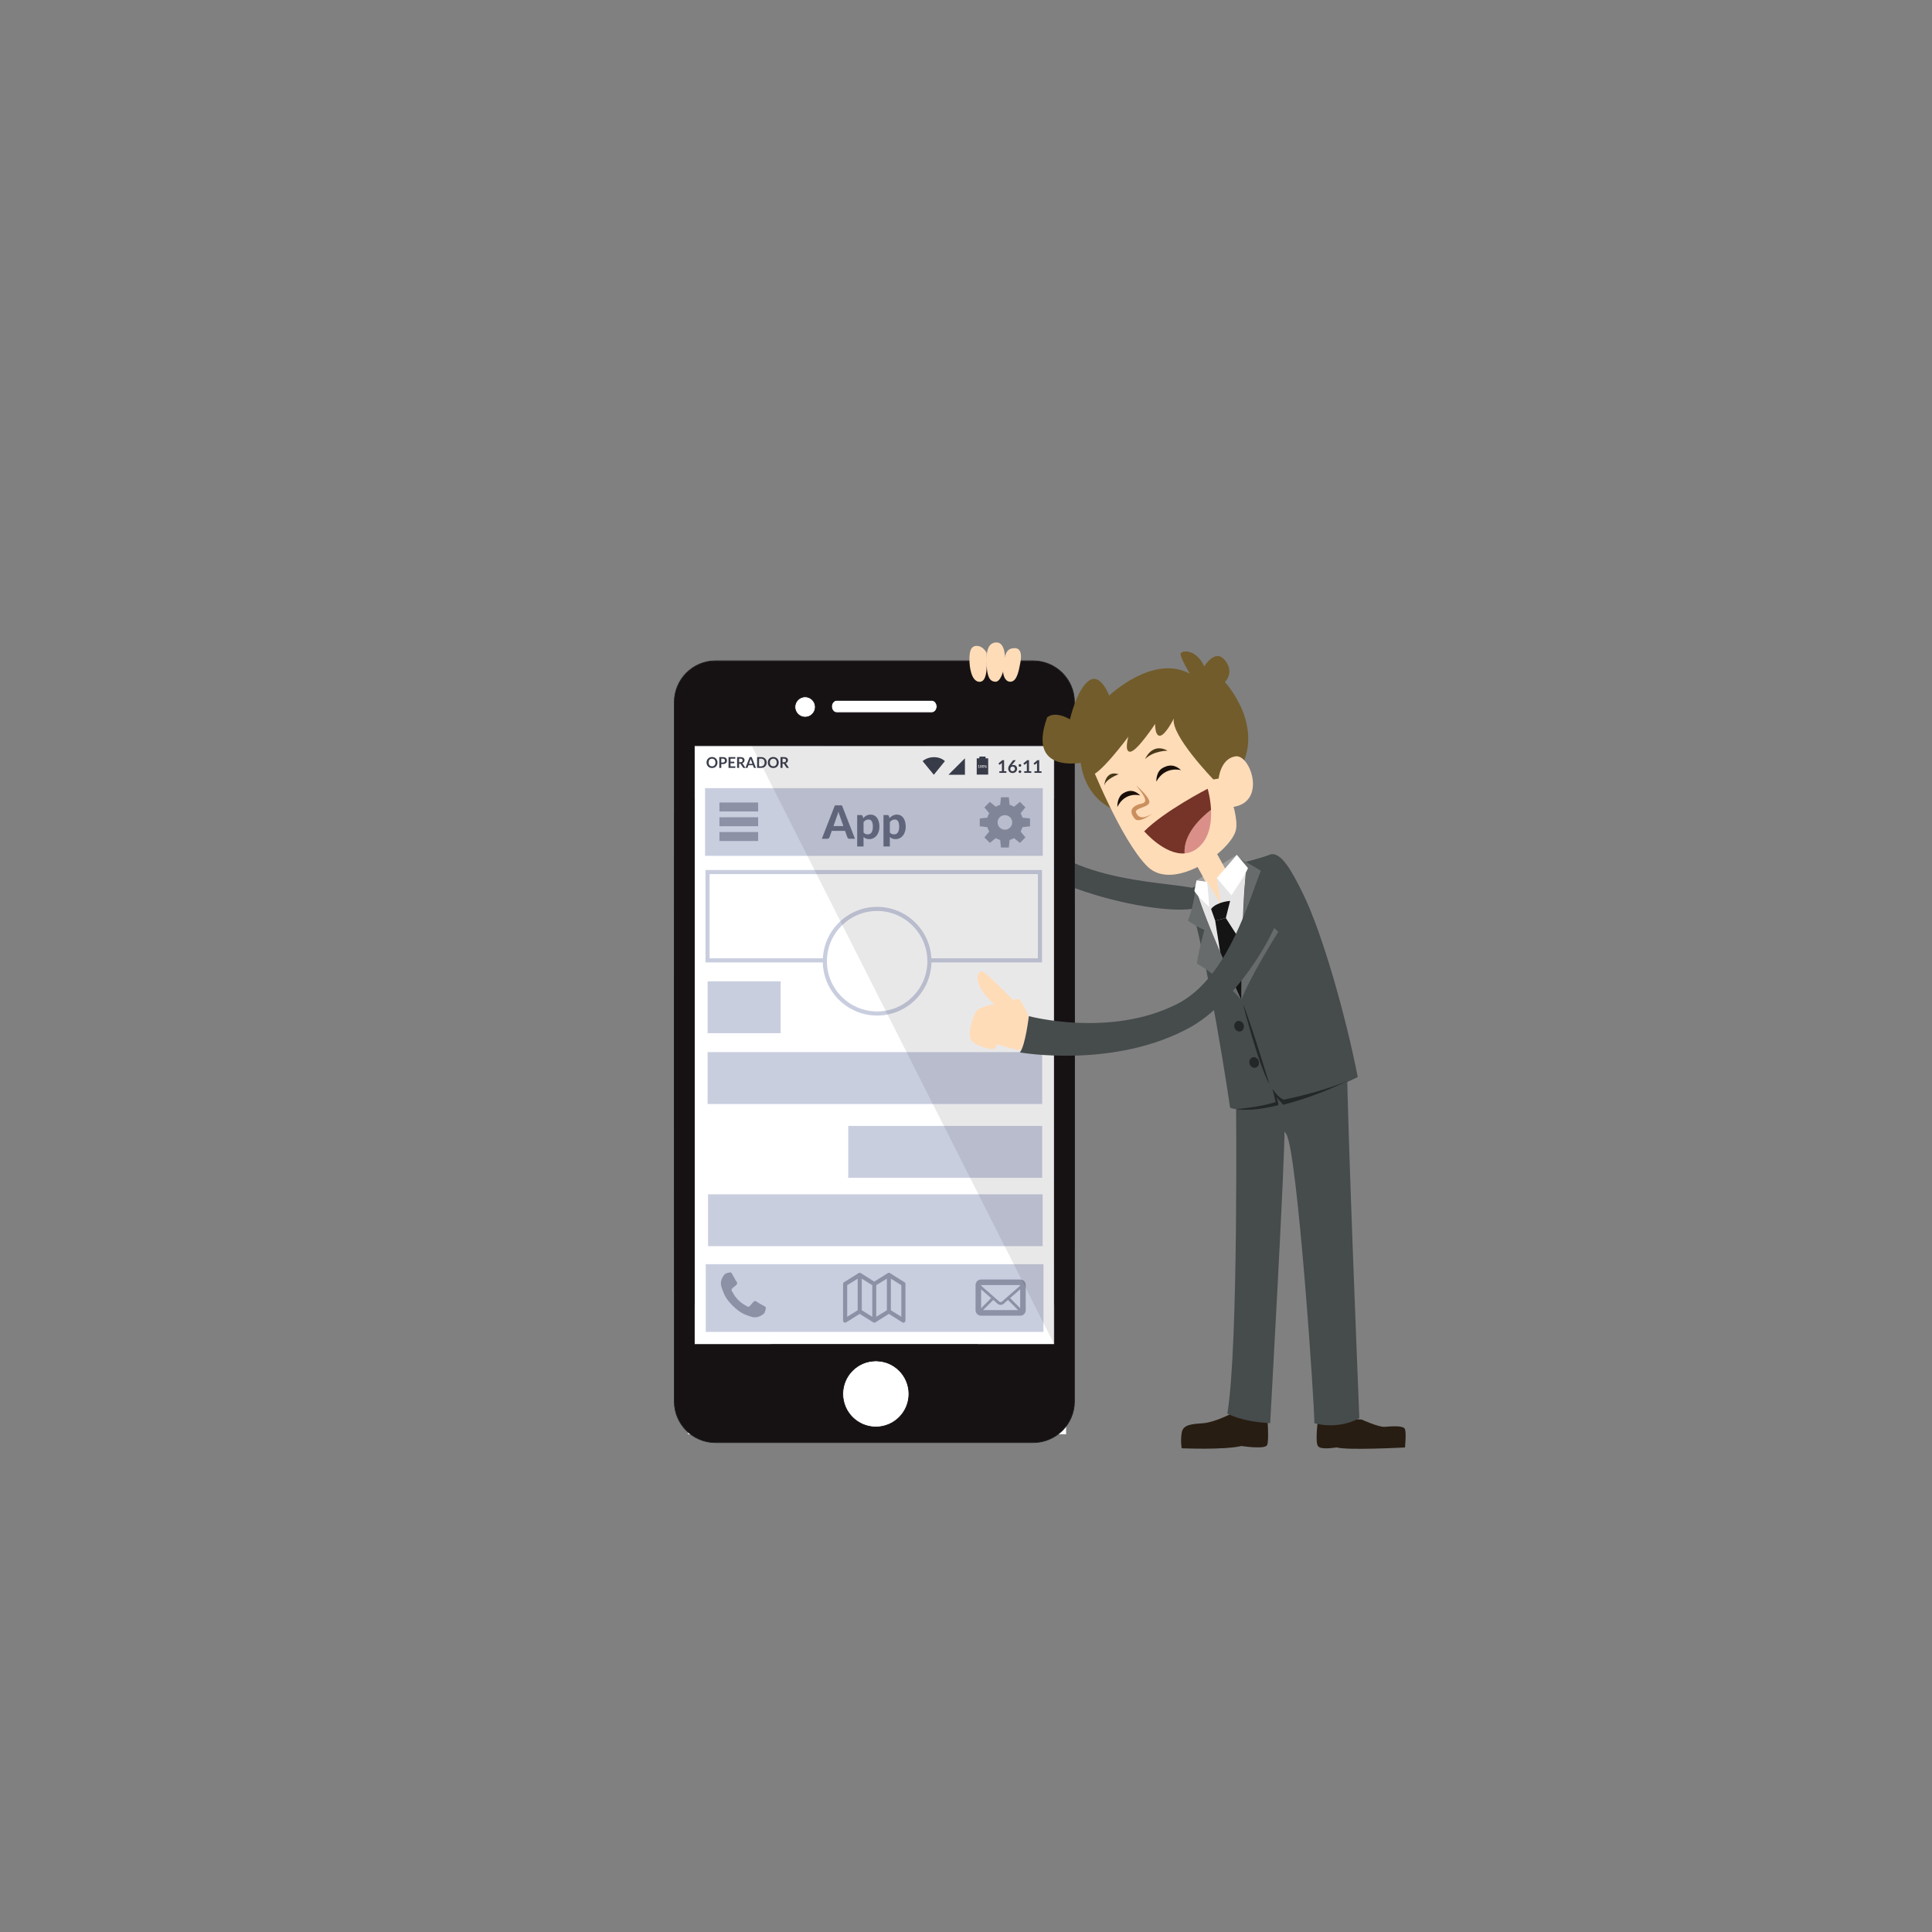 <?xml version="1.0" encoding="utf-8"?>
<!-- Generator: Adobe Illustrator 16.0.0, SVG Export Plug-In . SVG Version: 6.00 Build 0)  -->
<!DOCTYPE svg PUBLIC "-//W3C//DTD SVG 1.1//EN" "http://www.w3.org/Graphics/SVG/1.1/DTD/svg11.dtd">
<svg version="1.1" id="Capa_1" xmlns="http://www.w3.org/2000/svg" xmlns:xlink="http://www.w3.org/1999/xlink" x="0px" y="0px"
	 width="300px" height="300px" viewBox="0 0 300 300" enable-background="new 0 0 300 300" xml:space="preserve">
<rect x="0" y="0" width="300" height="300" fill="#808080" stroke="none"/>
<g>
	<g>
	</g>
	<g>
		<path fill="#464B4C" d="M186.912,138.578c-1.405-1.933-18.693-0.393-26.578-8.954c-7.885-8.563-6.996-21.838-6.996-21.838
			s-4.654,0.734-5.8,0.173c0,0,0.422,15.137,9.988,24.726C164.734,139.913,191.147,144.4,186.912,138.578z"/>
	</g>
	<g>
		<g>
			<g>
				<rect x="106.83" y="107.565" fill-rule="evenodd" clip-rule="evenodd" fill="#FFFFFF" width="58.713" height="115.146"/>
			</g>
			<g>
				<g>
					<path fill-rule="evenodd" clip-rule="evenodd" fill="#FFFFFF" d="M160.424,102.614h-49.331c-3.51,0-6.389,2.907-6.389,6.417
						v108.589c0,3.513,2.879,6.391,6.389,6.391h49.331c3.538,0,6.418-2.878,6.418-6.391V109.03
						C166.842,105.521,163.962,102.614,160.424,102.614z M129.922,108.756h14.772c0.437,0,0.791,0.424,0.791,0.948
						c0,0.523-0.354,0.948-0.791,0.948h-14.772c-0.438,0-0.792-0.425-0.792-0.948C129.13,109.18,129.484,108.756,129.922,108.756z
						 M125.022,108.203c0.872,0,1.58,0.708,1.58,1.58s-0.708,1.58-1.58,1.58c-0.874,0-1.58-0.708-1.58-1.58
						S124.148,108.203,125.022,108.203z M136.005,221.584c-2.837,0-5.137-2.299-5.137-5.136s2.3-5.135,5.137-5.135
						c2.836,0,5.135,2.298,5.135,5.135S138.841,221.584,136.005,221.584z M163.715,208.771H107.83v-92.977h55.885V208.771z"/>
				</g>
				<g>
					<g>
						<defs>
							<path id="SVGID_1_" d="M160.424,102.614h-49.331c-3.51,0-6.389,2.907-6.389,6.417v108.589c0,3.513,2.879,6.391,6.389,6.391
								h49.331c3.538,0,6.418-2.878,6.418-6.391V109.03C166.842,105.521,163.962,102.614,160.424,102.614z M129.922,108.756h14.772
								c0.437,0,0.791,0.424,0.791,0.948c0,0.523-0.354,0.948-0.791,0.948h-14.772c-0.438,0-0.792-0.425-0.792-0.948
								C129.13,109.18,129.484,108.756,129.922,108.756z M125.022,108.203c0.872,0,1.58,0.708,1.58,1.58s-0.708,1.58-1.58,1.58
								c-0.874,0-1.58-0.708-1.58-1.58S124.148,108.203,125.022,108.203z M136.005,221.584c-2.837,0-5.137-2.299-5.137-5.136
								s2.3-5.135,5.137-5.135c2.836,0,5.135,2.298,5.135,5.135S138.841,221.584,136.005,221.584z M163.715,208.771H107.83v-92.977
								h55.885V208.771z"/>
						</defs>
						<clipPath id="SVGID_2_">
							<use xlink:href="#SVGID_1_"  overflow="visible"/>
						</clipPath>
						<rect x="107.829" y="115.794" clip-path="url(#SVGID_2_)" fill="#161214" width="55.886" height="92.976"/>
						<path clip-path="url(#SVGID_2_)" fill="#161214" d="M163.929,163.312v34.095v4.542h0.692c-0.62,0.464-1.25,0.911-1.891,1.345
							c-2.565,1.734-5.307,3.227-8.19,4.446c-1.442,0.61-2.921,1.151-4.43,1.62v-0.378h-28.675v0.378
							c-1.51-0.469-2.988-1.01-4.43-1.62c-2.884-1.22-5.626-2.712-8.19-4.446c-0.642-0.434-1.271-0.881-1.891-1.345h0.692v-77.274
							h-0.692c0.619-0.462,1.249-0.911,1.891-1.345c2.564-1.733,5.306-3.225,8.19-4.445c5.768-2.44,12.11-3.789,18.767-3.789
							c6.658,0,13,1.349,18.769,3.789c2.884,1.22,5.625,2.712,8.19,4.445c0.641,0.434,1.271,0.882,1.891,1.345h-0.692V163.312z"/>
						<path clip-path="url(#SVGID_2_)" fill="#161214" d="M163.929,163.312v30.646v1.434h0.983
							c-0.513,0.467-1.036,0.922-1.571,1.362c-1.07,0.884-2.185,1.716-3.337,2.495c-2.307,1.558-4.77,2.899-7.362,3.995
							c-5.185,2.193-10.886,3.406-16.87,3.406c-5.983,0-11.683-1.213-16.869-3.406c-2.593-1.096-5.055-2.438-7.361-3.995
							c-1.153-0.779-2.266-1.611-3.336-2.495c-0.535-0.44-1.06-0.896-1.573-1.362h0.984v-64.161h-0.984
							c0.513-0.465,1.038-0.92,1.573-1.361c1.07-0.884,2.184-1.717,3.336-2.496c2.306-1.558,4.769-2.899,7.361-3.996
							c5.186-2.193,10.886-3.406,16.869-3.406c5.984,0,11.685,1.213,16.87,3.406c2.593,1.096,5.056,2.438,7.362,3.996
							c1.152,0.779,2.267,1.611,3.337,2.496c0.535,0.441,1.059,0.896,1.571,1.361h-0.983V163.312z"/>
						<path clip-path="url(#SVGID_2_)" fill="#161214" d="M163.929,163.312v14.972v10.89h0.313
							c-0.413,0.455-0.838,0.901-1.272,1.336c-6.961,6.961-16.576,11.265-27.198,11.265c-10.621,0-20.236-4.304-27.196-11.265
							c-0.435-0.435-0.859-0.881-1.273-1.336h0.314V137.45h-0.314c0.415-0.456,0.838-0.901,1.273-1.335
							c6.96-6.96,16.575-11.266,27.196-11.266c10.622,0,20.237,4.305,27.198,11.266c0.435,0.435,0.859,0.88,1.272,1.335h-0.313
							V163.312z"/>
						<path clip-path="url(#SVGID_2_)" fill="#161214" d="M163.929,163.312v12.876v2.892h0.932
							c-0.511,0.938-1.063,1.848-1.658,2.729c-1.188,1.759-2.543,3.398-4.04,4.896c-5.985,5.985-14.255,9.689-23.391,9.689
							c-9.134,0-17.404-3.704-23.39-9.689c-1.496-1.497-2.851-3.137-4.039-4.896c-0.595-0.881-1.148-1.791-1.657-2.729h0.931
							v-31.535h-0.931c0.509-0.938,1.062-1.848,1.657-2.729c1.188-1.759,2.543-3.398,4.039-4.895
							c5.986-5.986,14.256-9.689,23.39-9.689c9.135,0,17.405,3.703,23.391,9.689c1.497,1.497,2.852,3.136,4.04,4.895
							c0.595,0.881,1.147,1.791,1.658,2.729h-0.932V163.312z"/>
						<rect x="130.869" y="211.313" clip-path="url(#SVGID_2_)" fill="#161214" width="10.271" height="10.271"/>
						<path clip-path="url(#SVGID_2_)" fill="#161214" d="M141.353,211.1v0.041h0.56c-0.402,0.051-0.805,0.097-1.21,0.139
							c-1.622,0.165-3.266,0.248-4.931,0.248c-1.664,0-3.308-0.083-4.929-0.248c-0.406-0.042-0.81-0.088-1.211-0.139h1.024V211.1
							H141.353z"/>
						<path clip-path="url(#SVGID_2_)" fill="#161214" d="M141.353,211.1h-5.581H141.353z"/>
						<path clip-path="url(#SVGID_2_)" fill="#161214" d="M141.353,211.1h-5.581H141.353z"/>
						<path clip-path="url(#SVGID_2_)" fill="#161214" d="M141.353,211.1h-5.581H141.353z"/>
						<rect x="123.442" y="108.203" clip-path="url(#SVGID_2_)" fill="#161214" width="3.16" height="3.16"/>
						<path clip-path="url(#SVGID_2_)" fill="#161214" d="M126.815,111.576h-3.586H126.815z"/>
						<path clip-path="url(#SVGID_2_)" fill="#161214" d="M126.815,111.576h-3.586H126.815z"/>
						<path clip-path="url(#SVGID_2_)" fill="#161214" d="M126.815,111.576h-3.586H126.815z"/>
						<path clip-path="url(#SVGID_2_)" fill="#161214" d="M126.815,111.576h-3.586H126.815z"/>
						<rect x="129.13" y="108.755" clip-path="url(#SVGID_2_)" fill="#161214" width="16.355" height="1.896"/>
						<path clip-path="url(#SVGID_2_)" fill="#161214" d="M145.698,110.865h-9.927H145.698z"/>
						<path clip-path="url(#SVGID_2_)" fill="#161214" d="M145.698,110.865h-9.927H145.698z"/>
						<path clip-path="url(#SVGID_2_)" fill="#161214" d="M145.698,110.865h-9.927H145.698z"/>
						<path clip-path="url(#SVGID_2_)" fill="#161214" d="M145.698,110.865h-9.927H145.698z"/>
						<rect x="104.704" y="102.614" clip-path="url(#SVGID_2_)" fill="#161214" width="62.138" height="121.396"/>
						<path clip-path="url(#SVGID_2_)" fill="#161214" d="M167.053,163.312v34.095v1.597h1.138c-0.57,0.518-1.154,1.023-1.747,1.516
							c-1.192,0.982-2.431,1.908-3.713,2.774c-2.565,1.734-5.307,3.227-8.19,4.446c-5.768,2.44-12.111,3.788-18.769,3.788
							c-6.657,0-12.999-1.348-18.767-3.788c-2.884-1.22-5.626-2.712-8.19-4.446c-1.283-0.866-2.521-1.792-3.712-2.774
							c-0.595-0.492-1.178-0.998-1.75-1.516h1.139v-71.382h-1.139c0.572-0.519,1.154-1.024,1.75-1.516
							c1.191-0.982,2.43-1.909,3.712-2.775c2.564-1.733,5.306-3.225,8.19-4.445c5.768-2.44,12.11-3.789,18.767-3.789
							c6.658,0,13,1.349,18.769,3.789c2.884,1.22,5.625,2.712,8.19,4.445c1.282,0.867,2.521,1.793,3.713,2.775
							c0.593,0.492,1.177,0.998,1.747,1.516h-1.138V163.312z"/>
						<path clip-path="url(#SVGID_2_)" fill="#161214" d="M167.053,163.312v16.87v12.271h0.8c-0.466,0.512-0.945,1.016-1.436,1.506
							c-7.843,7.842-18.677,12.692-30.646,12.692c-11.966,0-22.803-4.851-30.644-12.692c-0.49-0.49-0.969-0.994-1.436-1.506h0.799
							v-58.28h-0.799c0.466-0.513,0.945-1.015,1.436-1.505c7.841-7.843,18.678-12.694,30.644-12.694
							c11.968,0,22.803,4.851,30.646,12.694c0.49,0.49,0.97,0.992,1.436,1.505h-0.8V163.312z"/>
						<path clip-path="url(#SVGID_2_)" fill="#161214" d="M167.053,163.312v14.972v6.533h0.612
							c-1.381,2.047-2.956,3.952-4.695,5.692c-6.961,6.961-16.576,11.265-27.198,11.265c-10.621,0-20.236-4.304-27.196-11.265
							c-1.74-1.74-3.314-3.646-4.696-5.692h0.612v-43.009h-0.612c1.382-2.046,2.956-3.952,4.696-5.692
							c6.96-6.96,16.575-11.266,27.196-11.266c10.622,0,20.237,4.305,27.198,11.266c1.739,1.74,3.314,3.646,4.695,5.692h-0.612
							V163.312z"/>
						<path clip-path="url(#SVGID_2_)" fill="#161214" d="M167.053,163.312v6.667h1.127c-0.439,2.153-1.089,4.23-1.928,6.209
							c-1.675,3.958-4.096,7.522-7.09,10.516c-5.985,5.985-14.255,9.689-23.391,9.689c-9.134,0-17.404-3.704-23.39-9.689
							c-2.993-2.993-5.416-6.558-7.089-10.516c-0.837-1.979-1.487-4.056-1.927-6.209h1.126v-13.333h-1.126
							c0.44-2.154,1.09-4.23,1.927-6.21c1.674-3.958,4.096-7.521,7.089-10.515c5.986-5.986,14.256-9.689,23.39-9.689
							c9.135,0,17.405,3.703,23.391,9.689c2.994,2.993,5.415,6.557,7.09,10.515c0.839,1.979,1.488,4.056,1.928,6.21h-1.127V163.312z
							"/>
					</g>
					<path fill="#1A171B" d="M160.424,224.063h-49.331c-3.553,0-6.442-2.89-6.442-6.443V109.03c0-3.567,2.89-6.47,6.442-6.47h49.331
						c3.568,0,6.471,2.902,6.471,6.47v108.589C166.895,221.173,163.992,224.063,160.424,224.063z M111.093,102.667
						c-3.494,0-6.336,2.855-6.336,6.364v108.589c0,3.494,2.842,6.337,6.336,6.337h49.331c3.508,0,6.363-2.843,6.363-6.337V109.03
						c0-3.509-2.855-6.364-6.363-6.364H111.093z M136.005,221.639c-2.861,0-5.19-2.329-5.19-5.19s2.329-5.188,5.19-5.188
						c2.86,0,5.188,2.327,5.188,5.188S138.866,221.639,136.005,221.639z M136.005,211.365c-2.803,0-5.083,2.281-5.083,5.083
						c0,2.803,2.28,5.084,5.083,5.084c2.802,0,5.081-2.281,5.081-5.084C141.086,213.646,138.808,211.365,136.005,211.365z
						 M163.77,208.822h-55.994V115.74h55.994V208.822z M107.883,208.716h55.779v-92.869h-55.779V208.716z M125.022,111.417
						c-0.901,0-1.634-0.732-1.634-1.633c0-0.9,0.733-1.633,1.634-1.633c0.9,0,1.633,0.733,1.633,1.633
						C126.655,110.684,125.922,111.417,125.022,111.417z M125.022,108.256c-0.842,0-1.528,0.685-1.528,1.527
						s0.686,1.527,1.528,1.527c0.842,0,1.527-0.685,1.527-1.527S125.864,108.256,125.022,108.256z M144.694,110.706h-14.772
						c-0.466,0-0.845-0.45-0.845-1.002c0-0.552,0.379-1.001,0.845-1.001h14.772c0.465,0,0.844,0.449,0.844,1.001
						C145.538,110.256,145.159,110.706,144.694,110.706z M129.922,108.81c-0.407,0-0.738,0.401-0.738,0.895
						c0,0.494,0.332,0.896,0.738,0.896h14.772c0.406,0,0.737-0.402,0.737-0.896c0-0.493-0.331-0.895-0.737-0.895H129.922z"/>
				</g>
			</g>
		</g>
		<g>
			<g>
				<rect x="109.482" y="122.383" fill="#C9CEDF" width="52.441" height="10.51"/>
			</g>
			<g>
				<g>
					<rect x="111.712" y="124.612" fill="#8C91A5" width="6.012" height="1.392"/>
				</g>
				<g>
					<rect x="111.712" y="126.905" fill="#8C91A5" width="6.012" height="1.392"/>
				</g>
				<g>
					<rect x="111.712" y="129.198" fill="#8C91A5" width="6.012" height="1.392"/>
				</g>
			</g>
			<g>
				<path fill="#8C91A5" d="M152.137,127.091v1.217l1.171,0.125c0.073,0.234,0.173,0.462,0.298,0.686l-0.75,0.914l0.851,0.851
					l0.913-0.742c0.213,0.121,0.441,0.216,0.688,0.29l0.124,1.17h1.218l0.124-1.17c0.234-0.073,0.464-0.169,0.688-0.29l0.912,0.742
					l0.851-0.851l-0.748-0.914c0.124-0.224,0.223-0.452,0.296-0.686l1.17-0.125v-1.217l-1.17-0.125
					c-0.073-0.245-0.172-0.473-0.296-0.686l0.748-0.914l-0.851-0.85l-0.912,0.749c-0.224-0.125-0.453-0.224-0.688-0.296
					l-0.124-1.171h-1.218l-0.124,1.171c-0.246,0.073-0.475,0.172-0.688,0.296l-0.913-0.749l-0.851,0.85l0.75,0.914
					c-0.125,0.213-0.225,0.441-0.298,0.686L152.137,127.091z M154.908,127.7c0-0.313,0.109-0.577,0.328-0.795
					c0.218-0.22,0.485-0.328,0.803-0.328c0.318,0,0.586,0.108,0.805,0.328c0.218,0.218,0.327,0.482,0.327,0.795
					s-0.109,0.581-0.327,0.804c-0.219,0.224-0.486,0.333-0.805,0.328c-0.317-0.005-0.585-0.114-0.803-0.328
					C155.018,128.29,154.908,128.022,154.908,127.7z"/>
			</g>
			<g>
				<path fill="#686E85" d="M132.764,130.245h-0.833c-0.094,0-0.169-0.022-0.228-0.066c-0.059-0.044-0.102-0.101-0.131-0.17
					l-0.351-0.991h-2.066l-0.351,0.991c-0.024,0.06-0.066,0.114-0.125,0.163c-0.06,0.048-0.135,0.073-0.226,0.073h-0.84l2.027-5.189
					h1.098L132.764,130.245z M130.962,128.275l-0.563-1.588c-0.033-0.083-0.068-0.181-0.104-0.293
					c-0.038-0.112-0.073-0.234-0.106-0.365c-0.034,0.134-0.068,0.257-0.105,0.37c-0.037,0.113-0.072,0.212-0.105,0.295l-0.559,1.581
					H130.962z"/>
				<path fill="#686E85" d="M134.034,127.041c0.074-0.081,0.152-0.155,0.236-0.224c0.083-0.067,0.173-0.126,0.268-0.175
					c0.096-0.049,0.198-0.087,0.308-0.115c0.108-0.027,0.228-0.041,0.357-0.041c0.198,0,0.38,0.042,0.545,0.127
					c0.166,0.084,0.308,0.207,0.427,0.368c0.12,0.161,0.212,0.358,0.28,0.592c0.066,0.234,0.1,0.5,0.1,0.801
					c0,0.277-0.039,0.532-0.113,0.768c-0.075,0.235-0.182,0.438-0.32,0.609c-0.138,0.172-0.304,0.306-0.499,0.403
					c-0.194,0.097-0.411,0.145-0.649,0.145c-0.2,0-0.37-0.029-0.509-0.089c-0.14-0.059-0.265-0.14-0.374-0.243v1.47h-0.987v-4.878
					h0.608c0.124,0,0.207,0.057,0.247,0.171L134.034,127.041z M134.091,129.272c0.093,0.108,0.193,0.183,0.302,0.226
					c0.109,0.043,0.225,0.064,0.349,0.064c0.119,0,0.228-0.023,0.326-0.068c0.097-0.045,0.182-0.116,0.251-0.212
					c0.07-0.097,0.125-0.22,0.163-0.371c0.038-0.15,0.057-0.329,0.057-0.537c0-0.205-0.016-0.379-0.048-0.522
					c-0.033-0.143-0.078-0.259-0.137-0.347c-0.058-0.088-0.129-0.152-0.212-0.191c-0.083-0.04-0.177-0.059-0.279-0.059
					c-0.174,0-0.321,0.034-0.438,0.102c-0.118,0.068-0.23,0.167-0.334,0.298V129.272z"/>
				<path fill="#686E85" d="M138.118,127.041c0.074-0.081,0.152-0.155,0.236-0.224c0.083-0.067,0.172-0.126,0.268-0.175
					c0.096-0.049,0.198-0.087,0.307-0.115c0.11-0.027,0.229-0.041,0.358-0.041c0.197,0,0.38,0.042,0.545,0.127
					c0.166,0.084,0.308,0.207,0.427,0.368c0.12,0.161,0.212,0.358,0.28,0.592c0.066,0.234,0.1,0.5,0.1,0.801
					c0,0.277-0.038,0.532-0.113,0.768c-0.075,0.235-0.182,0.438-0.319,0.609c-0.138,0.172-0.305,0.306-0.5,0.403
					c-0.194,0.097-0.411,0.145-0.649,0.145c-0.2,0-0.371-0.029-0.509-0.089c-0.14-0.059-0.265-0.14-0.375-0.243v1.47h-0.987v-4.878
					h0.608c0.125,0,0.206,0.057,0.247,0.171L138.118,127.041z M138.175,129.272c0.094,0.108,0.194,0.183,0.302,0.226
					c0.109,0.043,0.226,0.064,0.349,0.064c0.119,0,0.228-0.023,0.326-0.068c0.097-0.045,0.182-0.116,0.251-0.212
					c0.07-0.097,0.125-0.22,0.163-0.371c0.037-0.15,0.057-0.329,0.057-0.537c0-0.205-0.016-0.379-0.049-0.522
					c-0.032-0.143-0.077-0.259-0.135-0.347c-0.059-0.088-0.13-0.152-0.213-0.191c-0.083-0.04-0.177-0.059-0.279-0.059
					c-0.174,0-0.32,0.034-0.438,0.102c-0.119,0.068-0.23,0.167-0.335,0.298V129.272z"/>
			</g>
		</g>
		<g>
			<g>
				<path fill="#C9CEDF" d="M161.799,149.445h-52.25v-14.353h52.25V149.445z M110.187,148.807h50.973V135.73h-50.973V148.807z"/>
			</g>
			<g>
				<circle fill="#FFFFFF" cx="136.2" cy="149.255" r="8.118"/>
				<path fill="#C9CEDF" d="M136.2,157.692c-4.652,0-8.437-3.784-8.437-8.438c0-4.652,3.784-8.438,8.437-8.438
					s8.437,3.785,8.437,8.438C144.637,153.908,140.853,157.692,136.2,157.692z M136.2,141.456c-4.3,0-7.798,3.499-7.798,7.799
					c0,4.301,3.498,7.799,7.798,7.799c4.301,0,7.799-3.498,7.799-7.799C143.999,144.955,140.501,141.456,136.2,141.456z"/>
			</g>
		</g>
		<g>
			<g>
				<path fill="#3B3F4C" d="M156.27,119.759v0.252h-1.093v-0.252h0.399v-1.151c0-0.045,0.002-0.092,0.005-0.14l-0.284,0.238
					c-0.016,0.013-0.031,0.021-0.049,0.023c-0.016,0.004-0.031,0.004-0.045,0.001c-0.014-0.002-0.026-0.007-0.037-0.014
					c-0.012-0.007-0.02-0.015-0.024-0.022l-0.106-0.146l0.602-0.512h0.276v1.723H156.27z"/>
				<path fill="#3B3F4C" d="M157.152,118.755l-0.068,0.085c0.038-0.02,0.079-0.034,0.123-0.045c0.045-0.01,0.092-0.016,0.143-0.016
					c0.074,0,0.147,0.013,0.218,0.037s0.133,0.062,0.187,0.111c0.053,0.049,0.098,0.111,0.13,0.185
					c0.032,0.073,0.049,0.16,0.049,0.258c0,0.092-0.017,0.178-0.051,0.259c-0.032,0.081-0.081,0.15-0.142,0.21
					c-0.062,0.06-0.135,0.107-0.221,0.142s-0.182,0.052-0.284,0.052c-0.106,0-0.2-0.017-0.284-0.05s-0.156-0.081-0.215-0.141
					c-0.059-0.061-0.104-0.133-0.135-0.219c-0.031-0.085-0.047-0.18-0.047-0.283c0-0.093,0.018-0.188,0.056-0.287
					c0.038-0.098,0.097-0.199,0.176-0.304l0.471-0.632c0.017-0.022,0.04-0.041,0.072-0.056c0.03-0.015,0.067-0.023,0.108-0.023
					h0.301L157.152,118.755z M157.229,119.758c0.054,0,0.104-0.009,0.148-0.027c0.045-0.019,0.083-0.043,0.115-0.077
					c0.032-0.033,0.058-0.071,0.076-0.115c0.018-0.044,0.027-0.092,0.027-0.144c0-0.056-0.009-0.107-0.026-0.152
					s-0.042-0.083-0.073-0.114c-0.032-0.032-0.07-0.055-0.115-0.072c-0.045-0.016-0.094-0.024-0.147-0.024s-0.103,0.009-0.146,0.028
					c-0.043,0.018-0.081,0.043-0.111,0.075c-0.031,0.032-0.056,0.071-0.073,0.115c-0.017,0.043-0.025,0.092-0.025,0.143
					c0,0.054,0.007,0.104,0.022,0.15c0.016,0.044,0.037,0.083,0.066,0.115s0.066,0.056,0.109,0.075
					C157.12,119.749,157.171,119.758,157.229,119.758z"/>
				<path fill="#3B3F4C" d="M158.167,118.853c0-0.028,0.006-0.055,0.017-0.081c0.01-0.025,0.025-0.047,0.043-0.065
					c0.018-0.018,0.04-0.033,0.064-0.043c0.027-0.011,0.053-0.016,0.083-0.016c0.028,0,0.056,0.005,0.081,0.016
					c0.024,0.011,0.047,0.025,0.064,0.043c0.02,0.019,0.034,0.04,0.045,0.065s0.016,0.053,0.016,0.081
					c0,0.029-0.005,0.057-0.016,0.082s-0.025,0.047-0.045,0.064c-0.018,0.019-0.04,0.033-0.064,0.043
					c-0.025,0.01-0.053,0.016-0.081,0.016c-0.03,0-0.056-0.006-0.083-0.016c-0.024-0.01-0.047-0.024-0.064-0.043
					c-0.018-0.018-0.033-0.04-0.043-0.064C158.173,118.91,158.167,118.882,158.167,118.853z M158.167,119.826
					c0-0.028,0.006-0.055,0.017-0.081c0.01-0.025,0.025-0.047,0.043-0.065c0.018-0.018,0.04-0.033,0.064-0.043
					c0.027-0.011,0.053-0.017,0.083-0.017c0.028,0,0.056,0.006,0.081,0.017c0.024,0.011,0.047,0.026,0.064,0.043
					c0.02,0.019,0.034,0.04,0.045,0.065c0.011,0.026,0.016,0.053,0.016,0.081c0,0.029-0.005,0.057-0.016,0.082
					s-0.025,0.046-0.045,0.064c-0.018,0.018-0.04,0.033-0.064,0.043c-0.025,0.011-0.053,0.016-0.081,0.016
					c-0.03,0-0.056-0.005-0.083-0.016c-0.024-0.01-0.047-0.025-0.064-0.043s-0.033-0.04-0.043-0.064
					C158.173,119.883,158.167,119.855,158.167,119.826z"/>
				<path fill="#3B3F4C" d="M160.139,119.759v0.252h-1.092v-0.252h0.4v-1.151c0-0.045,0-0.092,0.003-0.14l-0.284,0.238
					c-0.018,0.013-0.031,0.021-0.049,0.023c-0.015,0.004-0.029,0.004-0.045,0.001c-0.013-0.002-0.025-0.007-0.037-0.014
					c-0.012-0.007-0.02-0.015-0.024-0.022l-0.106-0.146l0.602-0.512h0.277v1.723H160.139z"/>
				<path fill="#3B3F4C" d="M161.723,119.759v0.252h-1.094v-0.252h0.4v-1.151c0-0.045,0.002-0.092,0.004-0.14l-0.284,0.238
					c-0.015,0.013-0.032,0.021-0.047,0.023c-0.017,0.004-0.032,0.004-0.047,0.001c-0.013-0.002-0.026-0.007-0.037-0.014
					c-0.009-0.007-0.019-0.015-0.024-0.022l-0.106-0.146l0.603-0.512h0.277v1.723H161.723z"/>
			</g>
			<g>
				<g>
					<path fill-rule="evenodd" clip-rule="evenodd" fill="#3B3F4C" d="M152.889,118.95c0.004,0.004,0.008,0.007,0.014,0.009
						c0.005,0.002,0.01,0.003,0.016,0.003s0.011-0.001,0.016-0.003c0.006-0.002,0.01-0.005,0.013-0.009
						c0.004-0.004,0.007-0.01,0.009-0.018c0.002-0.007,0.002-0.015,0.002-0.025c0-0.012,0-0.021-0.002-0.028
						c-0.002-0.007-0.005-0.013-0.009-0.017c-0.003-0.005-0.007-0.009-0.013-0.011c-0.005-0.001-0.01-0.002-0.016-0.002
						s-0.011,0.001-0.016,0.002c-0.006,0.002-0.01,0.006-0.014,0.011c-0.002,0.004-0.006,0.01-0.008,0.017
						c-0.002,0.007-0.002,0.016-0.002,0.028c0,0.01,0,0.019,0.002,0.025C152.883,118.94,152.887,118.946,152.889,118.95z"/>
				</g>
				<g>
					<path fill-rule="evenodd" clip-rule="evenodd" fill="#3B3F4C" d="M152.693,118.893c-0.008-0.011-0.016-0.02-0.025-0.024
						c-0.01-0.005-0.02-0.007-0.029-0.007s-0.02,0.002-0.029,0.007c-0.01,0.004-0.017,0.013-0.023,0.024
						c-0.008,0.011-0.014,0.026-0.018,0.046s-0.006,0.044-0.006,0.073c0,0.03,0.002,0.054,0.006,0.074
						c0.004,0.019,0.01,0.034,0.018,0.045c0.007,0.012,0.014,0.02,0.023,0.024s0.02,0.007,0.029,0.007s0.02-0.003,0.029-0.007
						s0.018-0.013,0.025-0.024c0.007-0.011,0.012-0.026,0.017-0.045c0.005-0.02,0.007-0.044,0.007-0.074
						c0-0.029-0.002-0.053-0.007-0.073S152.7,118.904,152.693,118.893z"/>
				</g>
				<g>
					<path fill-rule="evenodd" clip-rule="evenodd" fill="#3B3F4C" d="M152.366,118.893c-0.007-0.011-0.016-0.02-0.024-0.024
						c-0.01-0.005-0.02-0.007-0.029-0.007s-0.02,0.002-0.028,0.007c-0.009,0.004-0.019,0.013-0.024,0.024
						c-0.008,0.011-0.014,0.026-0.018,0.046s-0.007,0.044-0.007,0.073c0,0.03,0.003,0.054,0.007,0.074
						c0.004,0.019,0.01,0.034,0.018,0.045c0.006,0.012,0.016,0.02,0.024,0.024s0.019,0.007,0.028,0.007s0.02-0.003,0.029-0.007
						c0.009-0.004,0.018-0.013,0.024-0.024c0.008-0.011,0.013-0.026,0.019-0.045c0.004-0.02,0.006-0.044,0.006-0.074
						c0-0.029-0.002-0.053-0.006-0.073C152.379,118.919,152.374,118.904,152.366,118.893z"/>
				</g>
				<g>
					<path fill-rule="evenodd" clip-rule="evenodd" fill="#3B3F4C" d="M153.177,119.074c-0.004-0.004-0.009-0.008-0.013-0.01
						c-0.006-0.001-0.012-0.002-0.017-0.002s-0.011,0.001-0.016,0.002c-0.005,0.002-0.009,0.005-0.013,0.01
						s-0.006,0.011-0.009,0.018c-0.001,0.007-0.002,0.017-0.002,0.027s0.001,0.02,0.002,0.026c0.003,0.007,0.005,0.013,0.009,0.017
						c0.004,0.004,0.008,0.008,0.013,0.01c0.005,0.001,0.011,0.002,0.016,0.002s0.011-0.001,0.017-0.002
						c0.004-0.002,0.009-0.005,0.013-0.01c0.003-0.004,0.005-0.01,0.009-0.017c0.002-0.007,0.002-0.016,0.002-0.026
						s0-0.02-0.002-0.027C153.182,119.085,153.18,119.079,153.177,119.074z"/>
				</g>
				<g>
					<path fill-rule="evenodd" clip-rule="evenodd" fill="#3B3F4C" d="M153.035,117.75v-0.273h-0.959v0.273h-0.41v2.531h1.778
						v-2.531H153.035z M152.115,119.215h-0.225v-0.052h0.082v-0.237c0-0.009,0.001-0.019,0.001-0.029l-0.058,0.049
						c-0.006,0.003-0.008,0.004-0.011,0.005c-0.004,0.001-0.007,0.001-0.009,0c-0.004-0.001-0.006-0.001-0.008-0.003
						c-0.003-0.002-0.004-0.003-0.006-0.005l-0.021-0.03l0.125-0.105h0.056v0.355h0.073V119.215z M152.451,119.104
						c-0.008,0.026-0.019,0.048-0.031,0.064c-0.014,0.018-0.029,0.029-0.048,0.039c-0.019,0.008-0.038,0.012-0.06,0.012
						s-0.041-0.004-0.059-0.012c-0.019-0.009-0.033-0.021-0.047-0.039c-0.014-0.017-0.023-0.039-0.031-0.064
						c-0.008-0.026-0.012-0.057-0.012-0.093c0-0.035,0.004-0.066,0.012-0.092c0.008-0.026,0.018-0.047,0.031-0.065
						c0.014-0.016,0.028-0.029,0.047-0.037c0.018-0.009,0.037-0.013,0.059-0.013s0.041,0.003,0.06,0.013
						c0.019,0.008,0.034,0.021,0.048,0.037c0.013,0.018,0.023,0.039,0.031,0.065c0.007,0.026,0.012,0.057,0.012,0.092
						C152.463,119.047,152.458,119.078,152.451,119.104z M152.777,119.104c-0.009,0.026-0.02,0.048-0.031,0.064
						c-0.014,0.018-0.029,0.029-0.049,0.039c-0.018,0.008-0.037,0.012-0.059,0.012c-0.021,0-0.04-0.004-0.059-0.012
						c-0.018-0.009-0.034-0.021-0.047-0.039c-0.014-0.017-0.023-0.039-0.032-0.064c-0.007-0.026-0.011-0.057-0.011-0.093
						c0-0.035,0.004-0.066,0.011-0.092c0.009-0.026,0.019-0.047,0.032-0.065c0.013-0.016,0.029-0.029,0.047-0.037
						c0.019-0.009,0.038-0.013,0.059-0.013c0.021,0,0.041,0.003,0.059,0.013c0.02,0.008,0.035,0.021,0.049,0.037
						c0.012,0.018,0.022,0.039,0.031,0.065c0.008,0.026,0.012,0.057,0.012,0.092C152.789,119.047,152.785,119.078,152.777,119.104z
						 M152.824,118.907c0-0.016,0.002-0.031,0.008-0.043c0.004-0.013,0.01-0.024,0.018-0.032c0.01-0.009,0.02-0.015,0.03-0.021
						c0.011-0.004,0.023-0.007,0.038-0.007c0.014,0,0.025,0.002,0.037,0.007c0.012,0.005,0.021,0.012,0.029,0.021
						c0.009,0.008,0.016,0.02,0.02,0.032c0.006,0.013,0.008,0.027,0.008,0.043c0,0.015-0.002,0.029-0.008,0.042
						c-0.005,0.012-0.012,0.022-0.021,0.031c-0.008,0.008-0.018,0.016-0.029,0.02c-0.012,0.005-0.023,0.007-0.035,0.007
						c-0.015,0-0.027-0.002-0.038-0.007c-0.011-0.004-0.021-0.012-0.03-0.02c-0.008-0.009-0.014-0.019-0.018-0.031
						C152.826,118.936,152.824,118.922,152.824,118.907z M152.91,119.211c-0.004,0.002-0.008,0.003-0.014,0.003h-0.051l0.301-0.396
						c0.003-0.002,0.006-0.004,0.009-0.007s0.009-0.004,0.014-0.004h0.052l-0.303,0.396
						C152.916,119.208,152.912,119.209,152.91,119.211z M153.234,119.161c-0.006,0.013-0.012,0.023-0.021,0.032
						c-0.008,0.009-0.019,0.016-0.029,0.021c-0.012,0.005-0.023,0.007-0.036,0.007c-0.014,0-0.026-0.002-0.037-0.007
						c-0.013-0.005-0.021-0.012-0.03-0.021c-0.008-0.008-0.015-0.019-0.02-0.032c-0.004-0.012-0.008-0.026-0.008-0.042
						c0-0.016,0.004-0.03,0.008-0.042c0.005-0.013,0.012-0.024,0.02-0.032c0.009-0.009,0.018-0.016,0.03-0.021
						c0.011-0.005,0.023-0.007,0.037-0.007c0.013,0,0.025,0.002,0.038,0.007c0.011,0.005,0.021,0.011,0.029,0.021
						c0.008,0.008,0.014,0.019,0.02,0.032c0.005,0.013,0.007,0.027,0.007,0.042C153.241,119.134,153.238,119.148,153.234,119.161z"
						/>
				</g>
				<g>
					<path fill-rule="evenodd" clip-rule="evenodd" fill="#3B3F4C" d="M143.262,118.182c0.582,0.71,1.151,1.406,1.739,2.124
						c0.6-0.737,1.162-1.429,1.723-2.119C145.862,117.373,144.254,117.364,143.262,118.182z"/>
				</g>
				<g>
					<path fill-rule="evenodd" clip-rule="evenodd" fill="#3B3F4C" d="M149.835,120.306c0-0.908,0-1.783,0-2.558
						c-0.835,0.835-1.708,1.705-2.563,2.558C148.091,120.306,148.957,120.306,149.835,120.306z"/>
				</g>
			</g>
		</g>
		<g>
			<path fill="#3B3F4C" d="M111.413,118.401c0,0.123-0.021,0.237-0.062,0.341c-0.041,0.105-0.097,0.196-0.171,0.272
				c-0.075,0.077-0.164,0.137-0.269,0.18c-0.104,0.043-0.221,0.064-0.348,0.064c-0.126,0-0.241-0.021-0.346-0.064
				c-0.104-0.043-0.193-0.103-0.268-0.18c-0.075-0.076-0.133-0.167-0.173-0.272c-0.041-0.104-0.062-0.218-0.062-0.341
				c0-0.123,0.021-0.237,0.062-0.342c0.04-0.104,0.098-0.195,0.173-0.271c0.075-0.077,0.164-0.137,0.268-0.179
				c0.105-0.043,0.22-0.064,0.346-0.064c0.085,0,0.166,0.01,0.241,0.029c0.075,0.02,0.144,0.048,0.207,0.084
				c0.063,0.036,0.119,0.079,0.168,0.131c0.051,0.051,0.093,0.108,0.127,0.172s0.061,0.133,0.08,0.207
				C111.403,118.241,111.413,118.319,111.413,118.401z M111.094,118.401c0-0.092-0.012-0.174-0.038-0.248
				c-0.024-0.073-0.06-0.135-0.104-0.186c-0.047-0.051-0.102-0.09-0.167-0.118c-0.065-0.026-0.139-0.04-0.221-0.04
				c-0.081,0-0.155,0.014-0.221,0.04c-0.064,0.028-0.121,0.066-0.167,0.118c-0.046,0.051-0.081,0.113-0.106,0.186
				c-0.024,0.073-0.037,0.156-0.037,0.248c0,0.092,0.012,0.174,0.037,0.248c0.025,0.073,0.061,0.135,0.106,0.186
				c0.046,0.051,0.102,0.09,0.167,0.117c0.065,0.027,0.14,0.041,0.221,0.041c0.083,0,0.156-0.014,0.221-0.041
				s0.121-0.066,0.167-0.117c0.045-0.05,0.08-0.112,0.104-0.186C111.082,118.575,111.094,118.493,111.094,118.401z"/>
			<path fill="#3B3F4C" d="M112.232,117.563c0.112,0,0.209,0.013,0.291,0.039c0.082,0.026,0.149,0.063,0.204,0.11
				c0.052,0.047,0.092,0.104,0.118,0.169c0.026,0.066,0.039,0.138,0.039,0.216c0,0.081-0.014,0.155-0.041,0.223
				c-0.027,0.068-0.067,0.126-0.122,0.174c-0.054,0.049-0.123,0.087-0.203,0.114c-0.082,0.027-0.177,0.041-0.286,0.041H112v0.591
				h-0.312v-1.677H112.232z M112.232,118.405c0.057,0,0.107-0.007,0.149-0.021c0.042-0.014,0.078-0.035,0.106-0.061
				c0.028-0.027,0.05-0.06,0.063-0.097c0.014-0.039,0.021-0.082,0.021-0.128c0-0.045-0.006-0.085-0.021-0.122
				c-0.014-0.037-0.035-0.067-0.063-0.093c-0.028-0.025-0.063-0.045-0.106-0.058c-0.042-0.014-0.092-0.021-0.15-0.021H112v0.602
				H112.232z"/>
			<path fill="#3B3F4C" d="M113.437,117.811v0.465h0.586v0.241h-0.586v0.474h0.745v0.25h-1.058v-1.677h1.058v0.248H113.437z"/>
			<path fill="#3B3F4C" d="M115.766,119.24h-0.282c-0.053,0-0.091-0.021-0.116-0.063l-0.353-0.537
				c-0.013-0.02-0.028-0.034-0.043-0.043c-0.017-0.008-0.039-0.013-0.07-0.013h-0.134v0.656h-0.312v-1.677h0.511
				c0.114,0,0.211,0.012,0.292,0.035c0.082,0.024,0.149,0.057,0.201,0.1c0.053,0.042,0.09,0.093,0.115,0.152
				c0.024,0.059,0.038,0.124,0.038,0.195c0,0.057-0.009,0.11-0.025,0.16c-0.016,0.05-0.04,0.096-0.072,0.137
				c-0.031,0.041-0.07,0.077-0.116,0.107c-0.046,0.032-0.098,0.056-0.157,0.074c0.021,0.012,0.038,0.025,0.056,0.041
				c0.017,0.016,0.032,0.035,0.046,0.056L115.766,119.24z M114.963,118.36c0.059,0,0.11-0.007,0.154-0.022
				c0.044-0.014,0.08-0.034,0.108-0.061c0.028-0.026,0.049-0.057,0.063-0.092c0.013-0.036,0.021-0.075,0.021-0.117
				c0-0.085-0.028-0.151-0.084-0.197c-0.056-0.045-0.142-0.068-0.257-0.068h-0.2v0.557H114.963z"/>
			<path fill="#3B3F4C" d="M117.385,119.24h-0.24c-0.027,0-0.05-0.007-0.066-0.021c-0.017-0.014-0.03-0.031-0.039-0.051
				l-0.125-0.342h-0.695l-0.125,0.342c-0.007,0.018-0.018,0.034-0.037,0.049c-0.017,0.014-0.04,0.022-0.065,0.022h-0.244
				l0.661-1.677h0.318L117.385,119.24z M116.834,118.606l-0.204-0.558c-0.01-0.024-0.021-0.054-0.032-0.088
				c-0.01-0.034-0.021-0.07-0.032-0.11c-0.01,0.04-0.021,0.077-0.032,0.111c-0.011,0.035-0.021,0.065-0.032,0.09l-0.202,0.555
				H116.834z"/>
			<path fill="#3B3F4C" d="M119.048,118.401c0,0.123-0.021,0.236-0.061,0.338c-0.042,0.103-0.099,0.191-0.173,0.266
				c-0.075,0.074-0.164,0.132-0.268,0.172c-0.105,0.042-0.221,0.062-0.348,0.062h-0.639v-1.677h0.639
				c0.127,0,0.243,0.021,0.348,0.062c0.104,0.042,0.193,0.1,0.268,0.173c0.074,0.073,0.131,0.162,0.173,0.265
				C119.028,118.165,119.048,118.278,119.048,118.401z M118.729,118.401c0-0.092-0.012-0.174-0.037-0.248s-0.06-0.135-0.106-0.186
				s-0.102-0.089-0.167-0.117c-0.064-0.027-0.138-0.041-0.22-0.041h-0.327v1.181h0.327c0.082,0,0.155-0.014,0.22-0.041
				c0.066-0.027,0.122-0.066,0.167-0.117c0.046-0.05,0.082-0.112,0.106-0.186S118.729,118.493,118.729,118.401z"/>
			<path fill="#3B3F4C" d="M120.922,118.401c0,0.123-0.02,0.237-0.061,0.341c-0.04,0.105-0.098,0.196-0.172,0.272
				c-0.074,0.077-0.163,0.137-0.268,0.18c-0.105,0.043-0.221,0.064-0.348,0.064s-0.242-0.021-0.347-0.064
				c-0.104-0.043-0.194-0.103-0.269-0.18c-0.074-0.076-0.132-0.167-0.173-0.272c-0.042-0.104-0.062-0.218-0.062-0.341
				c0-0.123,0.021-0.237,0.062-0.342c0.041-0.104,0.099-0.195,0.173-0.271c0.075-0.077,0.165-0.137,0.269-0.179
				c0.105-0.043,0.22-0.064,0.347-0.064c0.084,0,0.165,0.01,0.24,0.029c0.075,0.02,0.144,0.048,0.206,0.084
				c0.063,0.036,0.119,0.079,0.169,0.131c0.049,0.051,0.092,0.108,0.126,0.172c0.035,0.063,0.062,0.133,0.08,0.207
				C120.914,118.241,120.922,118.319,120.922,118.401z M120.604,118.401c0-0.092-0.013-0.174-0.037-0.248
				c-0.025-0.073-0.061-0.135-0.106-0.186c-0.046-0.051-0.101-0.09-0.167-0.118c-0.065-0.026-0.139-0.04-0.221-0.04
				c-0.083,0-0.156,0.014-0.221,0.04c-0.065,0.028-0.121,0.066-0.167,0.118c-0.046,0.051-0.081,0.113-0.106,0.186
				c-0.025,0.073-0.037,0.156-0.037,0.248c0,0.092,0.012,0.174,0.037,0.248c0.025,0.073,0.06,0.135,0.106,0.186
				c0.047,0.051,0.102,0.09,0.167,0.117c0.064,0.027,0.138,0.041,0.221,0.041c0.082,0,0.155-0.014,0.221-0.041
				s0.121-0.066,0.167-0.117c0.045-0.05,0.081-0.112,0.106-0.186C120.591,118.575,120.604,118.493,120.604,118.401z"/>
			<path fill="#3B3F4C" d="M122.507,119.24h-0.283c-0.053,0-0.092-0.021-0.115-0.063l-0.354-0.537
				c-0.013-0.02-0.027-0.034-0.043-0.043c-0.016-0.008-0.039-0.013-0.07-0.013h-0.133v0.656h-0.313v-1.677h0.512
				c0.113,0,0.211,0.012,0.293,0.035c0.082,0.024,0.148,0.057,0.2,0.1c0.053,0.042,0.091,0.093,0.115,0.152
				c0.025,0.059,0.038,0.124,0.038,0.195c0,0.057-0.009,0.11-0.025,0.16c-0.016,0.05-0.041,0.096-0.071,0.137
				c-0.032,0.041-0.071,0.077-0.116,0.107c-0.047,0.032-0.099,0.056-0.157,0.074c0.02,0.012,0.038,0.025,0.055,0.041
				c0.017,0.016,0.033,0.035,0.047,0.056L122.507,119.24z M121.705,118.36c0.058,0,0.109-0.007,0.153-0.022
				c0.044-0.014,0.08-0.034,0.107-0.061c0.028-0.026,0.05-0.057,0.064-0.092c0.014-0.036,0.021-0.075,0.021-0.117
				c0-0.085-0.028-0.151-0.084-0.197c-0.056-0.045-0.141-0.068-0.256-0.068h-0.199v0.557H121.705z"/>
		</g>
		<g>
			<rect x="109.589" y="196.305" fill="#C9CEDF" width="52.442" height="10.51"/>
		</g>
		<g>
			<g>
				<rect x="109.875" y="163.372" fill="#C9CEDF" width="51.956" height="8.056"/>
			</g>
			<g>
				<rect x="131.717" y="174.834" fill="#C9CEDF" width="30.113" height="8.055"/>
			</g>
			<g>
				<rect x="109.875" y="152.377" fill="#C9CEDF" width="11.342" height="8.056"/>
			</g>
			<g>
				<rect x="109.947" y="185.451" fill="#C9CEDF" width="51.958" height="8.056"/>
			</g>
		</g>
		<g>
			<path fill="#8C91A5" d="M118.913,203.089c0,0.089-0.018,0.204-0.053,0.347c-0.036,0.142-0.071,0.254-0.107,0.337
				c-0.064,0.165-0.266,0.343-0.603,0.531c-0.307,0.166-0.611,0.249-0.914,0.249c-0.094,0-0.183-0.006-0.266-0.017
				c-0.083-0.014-0.178-0.034-0.283-0.063c-0.107-0.029-0.185-0.053-0.231-0.07c-0.046-0.019-0.138-0.051-0.275-0.099
				c-0.136-0.047-0.219-0.077-0.248-0.088c-0.32-0.118-0.606-0.258-0.861-0.417c-0.425-0.261-0.862-0.616-1.313-1.065
				s-0.805-0.887-1.065-1.312c-0.159-0.255-0.294-0.541-0.407-0.86c-0.012-0.029-0.042-0.112-0.089-0.249
				c-0.048-0.135-0.083-0.227-0.107-0.274c-0.024-0.048-0.047-0.124-0.071-0.231c-0.024-0.106-0.044-0.2-0.062-0.283
				c-0.018-0.083-0.024-0.169-0.018-0.257c0-0.308,0.085-0.615,0.257-0.923c0.183-0.337,0.357-0.538,0.523-0.604
				c0.083-0.034,0.195-0.07,0.337-0.105c0.142-0.036,0.257-0.055,0.346-0.055c0.047,0,0.082,0.008,0.106,0.019
				c0.059,0.018,0.148,0.145,0.266,0.382c0.036,0.059,0.083,0.148,0.143,0.266c0.059,0.118,0.118,0.222,0.178,0.311
				c0.059,0.089,0.108,0.179,0.149,0.267c0.013,0.011,0.042,0.053,0.089,0.123c0.048,0.071,0.083,0.131,0.107,0.178
				c0.024,0.048,0.036,0.096,0.036,0.143c0,0.065-0.047,0.147-0.143,0.249c-0.094,0.1-0.197,0.188-0.31,0.266
				c-0.113,0.076-0.213,0.165-0.302,0.266c-0.088,0.101-0.136,0.175-0.141,0.223c0,0.027,0.008,0.067,0.026,0.114
				c0.018,0.047,0.03,0.08,0.036,0.097c0.006,0.019,0.03,0.061,0.071,0.126c0.041,0.064,0.062,0.093,0.062,0.088
				c0.249,0.455,0.535,0.846,0.86,1.171c0.326,0.326,0.713,0.612,1.163,0.86c0.006,0,0.036,0.018,0.088,0.053
				c0.054,0.036,0.095,0.061,0.125,0.071c0.03,0.012,0.063,0.026,0.097,0.045c0.036,0.017,0.074,0.022,0.116,0.017
				c0.059,0,0.133-0.044,0.221-0.133c0.089-0.089,0.178-0.191,0.267-0.311c0.089-0.118,0.181-0.222,0.275-0.311
				c0.094-0.088,0.177-0.136,0.248-0.142c0.042,0,0.086,0.013,0.133,0.035c0.048,0.024,0.107,0.06,0.178,0.106
				c0.071,0.048,0.113,0.077,0.124,0.089c0.083,0.048,0.171,0.099,0.266,0.15c0.094,0.055,0.198,0.112,0.311,0.178
				s0.204,0.115,0.275,0.151c0.23,0.113,0.354,0.198,0.373,0.257C118.907,203.006,118.913,203.041,118.913,203.089z"/>
		</g>
		<g>
			<path fill="#8C91A5" d="M158.41,198.683c0.244,0,0.449,0.082,0.615,0.249c0.167,0.166,0.249,0.37,0.249,0.613v3.889
				c0,0.237-0.082,0.442-0.249,0.613c-0.166,0.173-0.371,0.255-0.615,0.25h-6.063c-0.243,0-0.449-0.083-0.615-0.25
				c-0.166-0.164-0.249-0.37-0.249-0.613v-3.889c0-0.243,0.083-0.447,0.249-0.613c0.166-0.167,0.372-0.249,0.615-0.249H158.41
				L158.41,198.683z M154.914,202.453l-0.682-0.598l-1.578,1.578h5.441l-1.579-1.578l-0.671,0.598
				c-0.135,0.11-0.289,0.166-0.466,0.166C155.202,202.619,155.047,202.563,154.914,202.453z M152.348,203.134l1.553-1.569
				l-1.553-1.354V203.134z M156.85,201.564l1.561,1.562v-2.916L156.85,201.564z M158.41,199.545h-6.063v0.092l2.84,2.492
				c0.051,0.04,0.115,0.059,0.192,0.059s0.138-0.019,0.183-0.059l2.848-2.492V199.545z"/>
		</g>
		<g>
			<path fill="#8C91A5" d="M140.444,199.097c0.104,0.064,0.155,0.162,0.155,0.291v5.658c0,0.129-0.051,0.226-0.155,0.291
				c-0.052,0.039-0.103,0.058-0.155,0.058c-0.051,0-0.109-0.019-0.174-0.058l-2.093-1.318l-2.093,1.318
				c-0.115,0.063-0.226,0.063-0.329,0l-2.112-1.318l-2.093,1.318c-0.103,0.063-0.212,0.063-0.328,0
				c-0.104-0.065-0.155-0.162-0.155-0.291v-5.658c0-0.129,0.051-0.227,0.155-0.291l2.267-1.413c0.116-0.065,0.226-0.065,0.33,0
				l2.092,1.317l2.112-1.317c0.104-0.065,0.207-0.065,0.311,0L140.444,199.097z M133.178,203.456v-4.901l-1.628,1.007v4.903
				L133.178,203.456z M135.445,204.465v-4.903l-1.628-1.007v4.901L135.445,204.465z M137.712,203.456v-4.901l-1.647,1.007v4.903
				L137.712,203.456z M139.959,204.465v-4.903l-1.627-1.007v4.901L139.959,204.465z"/>
		</g>
		<g opacity="0.1">
			<polyline fill="#1A171B" points="116.754,115.858 163.715,115.794 163.715,208.771 			"/>
		</g>
	</g>
	<g>
		<g>
			<g>
				<path fill="#281D12" d="M191.142,219.539c0,0-2.543,1.308-4.246,1.45c-1.701,0.143-3.19,0.143-3.403,1.489
					c-0.214,1.348,0,2.41,0,2.41s6.594,0.285,9.288-0.354c0,0,3.617,0.568,3.973-0.141c0.354-0.71,0-4.854,0-4.854
					S192.449,218.939,191.142,219.539z"/>
			</g>
			<g>
				<path fill="#464B4C" d="M191.928,169.862c0,0,0.421,39.284-1.348,49.638c0,0,2.13,1.26,6.65,1.489c0,0,2.357-42.05,2.218-45.596
					c-0.143-3.546,0.583-5.106,0.007-6.95C198.879,166.601,191.928,169.862,191.928,169.862z"/>
			</g>
		</g>
		<g>
			<g>
				<path fill="#281D12" d="M211.432,220.423c0,0,2.623,1.193,3.546,1.134c0.92-0.061,2.977-0.272,3.19,0.366
					c0.213,0.639,0,2.836,0,2.836s-9.007,0.485-10.637-0.012c0,0-2.27,0.427-2.837-0.142c-0.566-0.568,0-4.468,0-4.468
					S210.438,220.352,211.432,220.423z"/>
			</g>
			<g>
				<path fill="#464B4C" d="M193.67,170.429c0,0,4.309,2.979,6.061,5.674c1.751,2.694,4.45,42.901,4.358,44.887
					c0,0,3.514,1.123,6.988-0.78c0,0-1.937-47.53-1.925-55.746C209.152,164.463,196.16,166.174,193.67,170.429z"/>
			</g>
		</g>
		<g>
			<g>
				<path fill="#9E9E9E" d="M185.805,136.704c0,0,5.159-3.309,6.246-3.963l1.147,1.58l-3.896,4.239l-3.683-0.829L185.805,136.704z"
					/>
			</g>
			<g>
				<path fill="#464B4C" d="M192.58,134.08c0,0,3.498-0.921,4.527-1.34c1.74-0.708,3.469,2.475,5.215,6.02
					c2.999,6.094,6.665,19.025,8.508,28.48c0,0-7.335,3.756-11.813,3.503l-1.442-1.705c0,0,0.2,1.225,0.507,2.08
					c0,0-4.508,1.76-7.067,0.909c0,0-3.365-23.273-6.752-33.74C184.263,138.288,190.168,135.359,192.58,134.08z"/>
			</g>
			<g>
				<path fill="#FFDCB8" d="M185.527,133.902c0,0,2.207,3.607,2.109,4.459c3.722,5.77,3.272-2.165,3.272-2.165
					s-1.561-3.132-2.486-4.469C187.496,130.39,185.527,133.902,185.527,133.902z"/>
			</g>
			<g>
				<path fill="#E5E5E5" d="M188.948,136.343l0.646,4.052l-2.146-3.469l-1.504,1.961c0,0,3.905,11.329,6.802,15.565
					c0,0,0.098-16.032,0.829-19.198L188.948,136.343z"/>
			</g>
			<g>
				<path fill="#141414" d="M191.015,139.89c0,0-2.072,0.13-2.959,1.251l0.64,1.827l1.646-0.417L191.015,139.89z"/>
			</g>
			<g>
				<path fill="#141414" d="M192.874,146.485l-2.533-3.935l-1.646,0.417c0,0,0.915,5.636,1.092,7.159l2.968,5.152L192.874,146.485z"
					/>
			</g>
			<g>
				<path fill="#676B6B" d="M192.532,133.309c0,0,3.179,1.769,5.111,3.058c0,0-1.426,2.462-3.605,4.726c0,0,4.267,3.217,4.44,3.626
					c0,0-4.363,6.9-5.724,10.561c0.019-3.498,0.36-17.03,0.729-20.129L192.532,133.309z"/>
			</g>
			<g>
				<path fill="#676B6B" d="M185.661,137.965c0,0-0.345,2.985-1.215,4.976c0,0,1.44,1.03,2.571,1.447c0,0-0.966,3.467-1.151,5.226
					c0,0,4.14,2.419,6.889,5.666C192.755,155.279,185.868,139.974,185.661,137.965z"/>
			</g>
			<g>
				<path fill="#232728" d="M193.003,155.904c0,0,2.39,9.406,4.104,12.416C197.107,168.32,193.903,157.791,193.003,155.904z"/>
			</g>
			<g>
				
					<ellipse transform="matrix(-0.952 0.306 -0.306 -0.952 430.616 262.547)" fill="#232728" cx="194.704" cy="165.068" rx="0.744" ry="0.834"/>
			</g>
			<g>
				
					<ellipse transform="matrix(-0.952 0.307 -0.307 -0.952 424.558 252.05)" fill="#232728" cx="192.444" cy="159.436" rx="0.746" ry="0.833"/>
			</g>
			<g>
				<path fill="#FFFFFF" d="M187.447,136.926l0.334,3.89c0,0-2.025-1.771-2.319-2.497l0.343-1.615L187.447,136.926z"/>
			</g>
			<g>
				<path fill="#FFFFFF" d="M192.051,132.74l-3.103,3.603l2.269,2.679c0,0,2.586-3.861,2.552-4.251L192.051,132.74z"/>
			</g>
			<g>
				<path fill="#232728" d="M191.875,172.212c0,0,3.49-0.194,6.207-1.094l-0.507-2.08c0,0,0.87,1.442,1.785,1.713
					c0,0,5.894-1.144,9.98-2.979c0,0-4.253,2.274-10.086,3.775l-1.034-1.17c0,0,0.335,0.852,0.258,1.225
					C198.479,171.603,194.761,172.663,191.875,172.212z"/>
			</g>
		</g>
		<g>
			<g>
				<path fill="#725C2B" d="M167.729,117.425c0,0-0.104,6.411,5.996,8.625C179.826,128.264,170.067,114.57,167.729,117.425z"/>
			</g>
			<g>
				<path fill="#FFDCB8" d="M169.205,118.206c0,0,4.839,12.26,8.969,16.344s13.187-2.557,13.756-5.768
					c0.568-3.211-3.146-10.519-3.146-10.519s-4.877-9.255-8.9-9.299C175.861,108.92,167.944,113.088,169.205,118.206z"/>
			</g>
			<g>
				<path fill="#725C2B" d="M189.732,120.795l-1.315,0.241c0,0-6.65-6.858-6.147-9.465c0,0-1.255,2.528-2.106,2.666
					c-0.85,0.139-0.794-1.832-0.794-1.832s-2.715,4.122-3.798,4.312c-1.086,0.19-0.365-2.318-0.365-2.318s-4.816,6.51-6.054,6
					c-1.238-0.51,0.053-2.193,0.053-2.193s-10.039,2.71-6.604-6.808c0,0,1.029-1.108,3.54,0.297c0,0,1.033-4.597,2.929-5.988
					c1.813-1.331,3.162,2.298,3.162,2.298s6.842-6.5,12.519-3.393c0,0-1.551-2.596-1.42-3.114c0.131-0.519,2.367-0.814,3.668,1.983
					c0,0,1.671-2.864,3.216-0.953c1.548,1.911-0.013,3.381-0.013,3.381s6.448,6.95,2.146,13.869L189.732,120.795z"/>
			</g>
			<g>
				<path fill="#FFDCB8" d="M189.231,120.888c0,0,0.284-3.079,2.604-3.443c2.318-0.364,4.878,7.037-0.283,7.841
					C189.375,125.624,189.231,120.888,189.231,120.888z"/>
			</g>
			<g>
				<path fill="#CB8F5E" d="M176.411,121.959c0,0,2.002,1.68,2.063,2.548c0.06,0.868-2.407,0.939-2.066,1.671
					c0.343,0.731,0.913,1.096,2.478,0.196c0,0-2.028,1.567-2.688,0.757c-1.06-1.3-0.353-2.045,1.188-2.384
					C178.474,124.507,177.308,123.066,176.411,121.959z"/>
			</g>
			<g>
				<g>
					<path fill="#DA9089" d="M188.047,125.747c0.095,2.043-0.249,4.552-2.15,6.006c-0.631,0.482-1.293,0.709-1.955,0.762
						C183.744,129.539,186.46,126.978,188.047,125.747z"/>
				</g>
				<g>
					<path fill="#753427" d="M177.671,129.082c3.17-3.178,9.854-6.607,9.854-6.607s0.438,1.451,0.522,3.272
						c-1.587,1.231-4.303,3.792-4.105,6.768C180.819,132.767,177.671,129.082,177.671,129.082z"/>
				</g>
			</g>
			<g>
				<path fill="#493918" d="M181.301,116.562c0,0-2.222,0.01-3.484,1.307C177.816,117.869,178.846,115.249,181.301,116.562z"/>
			</g>
			<g>
				<path fill="#493918" d="M173.698,120.225c0,0-2.085,0.772-2.238,1.811C171.46,122.036,171.583,119.527,173.698,120.225z"/>
			</g>
			<g>
				<path fill="#190F08" d="M179.561,121.367c0,0-0.102-1.505,0.969-2.116c1.069-0.612,1.962-0.476,2.875,0.339
					C183.404,119.59,180.913,118.869,179.561,121.367z"/>
			</g>
			<g>
				<path fill="#190F08" d="M173.503,125.303c0,0-0.093-1.505,0.902-2.117c0.993-0.611,1.822-0.475,2.67,0.339
					C177.075,123.525,174.761,122.804,173.503,125.303z"/>
			</g>
		</g>
		<g>
			<g>
				<g>
					<path fill="#FFDCB8" d="M159.76,157.785c0,0-5.445-5.649-6.828-6.712c-1.383-1.064-2.128,2.006,1.489,4.831
						c0,0-1.963,0.38-2.631,0.911c-0.667,0.532-1.624,3.724-0.986,4.681c0.638,0.958,3.403,1.702,3.724,1.277l0.318-0.66
						c0,0,3.551,1.437,4.914,0.782C161.121,162.24,159.76,157.785,159.76,157.785z"/>
				</g>
				<g>
					<path fill="#FFDCB8" d="M159.76,157.785c0,0-0.872-1.915-1.403-2.506c-0.532-0.59-1.915,0.625-1.915,0.625L159.76,157.785z"/>
				</g>
			</g>
			<g>
				<path fill="#464B4C" d="M197.547,132.74c-2.184-0.968-4.397,17.892-14.773,23.164c-10.376,5.273-23.014,1.881-23.014,1.881
					s-0.553,4.68-1.403,5.632c0,0,14.784,2.631,26.604-3.98C193.87,154.452,204.575,135.855,197.547,132.74z"/>
			</g>
		</g>
	</g>
	<g>
		<g>
			<path fill="#FFDCB8" d="M153.193,101.356c0,0-0.532-1.064-1.525-1.064s-1.135,0.993-1.135,2.127c0,1.135,0.281,3.234,1.402,3.436
				C153.057,106.055,153.37,104.476,153.193,101.356z"/>
		</g>
		<g>
			<path fill="#FFDCB8" d="M154.646,99.761c-0.99,0.077-1.568,0.871-1.453,3.404c0.114,2.533,0.836,2.629,1.33,2.69
				C156.064,106.044,156.945,99.582,154.646,99.761z"/>
		</g>
		<g>
			<path fill="#FFDCB8" d="M157.555,100.646c-1.42,0.002-1.488,1.165-1.745,2.521c-0.257,1.357,0.157,2.79,1.163,2.687
				c1.006-0.102,1.252-1.93,1.432-2.781C158.619,102.064,158.726,100.645,157.555,100.646z"/>
		</g>
	</g>
</g>
</svg>
